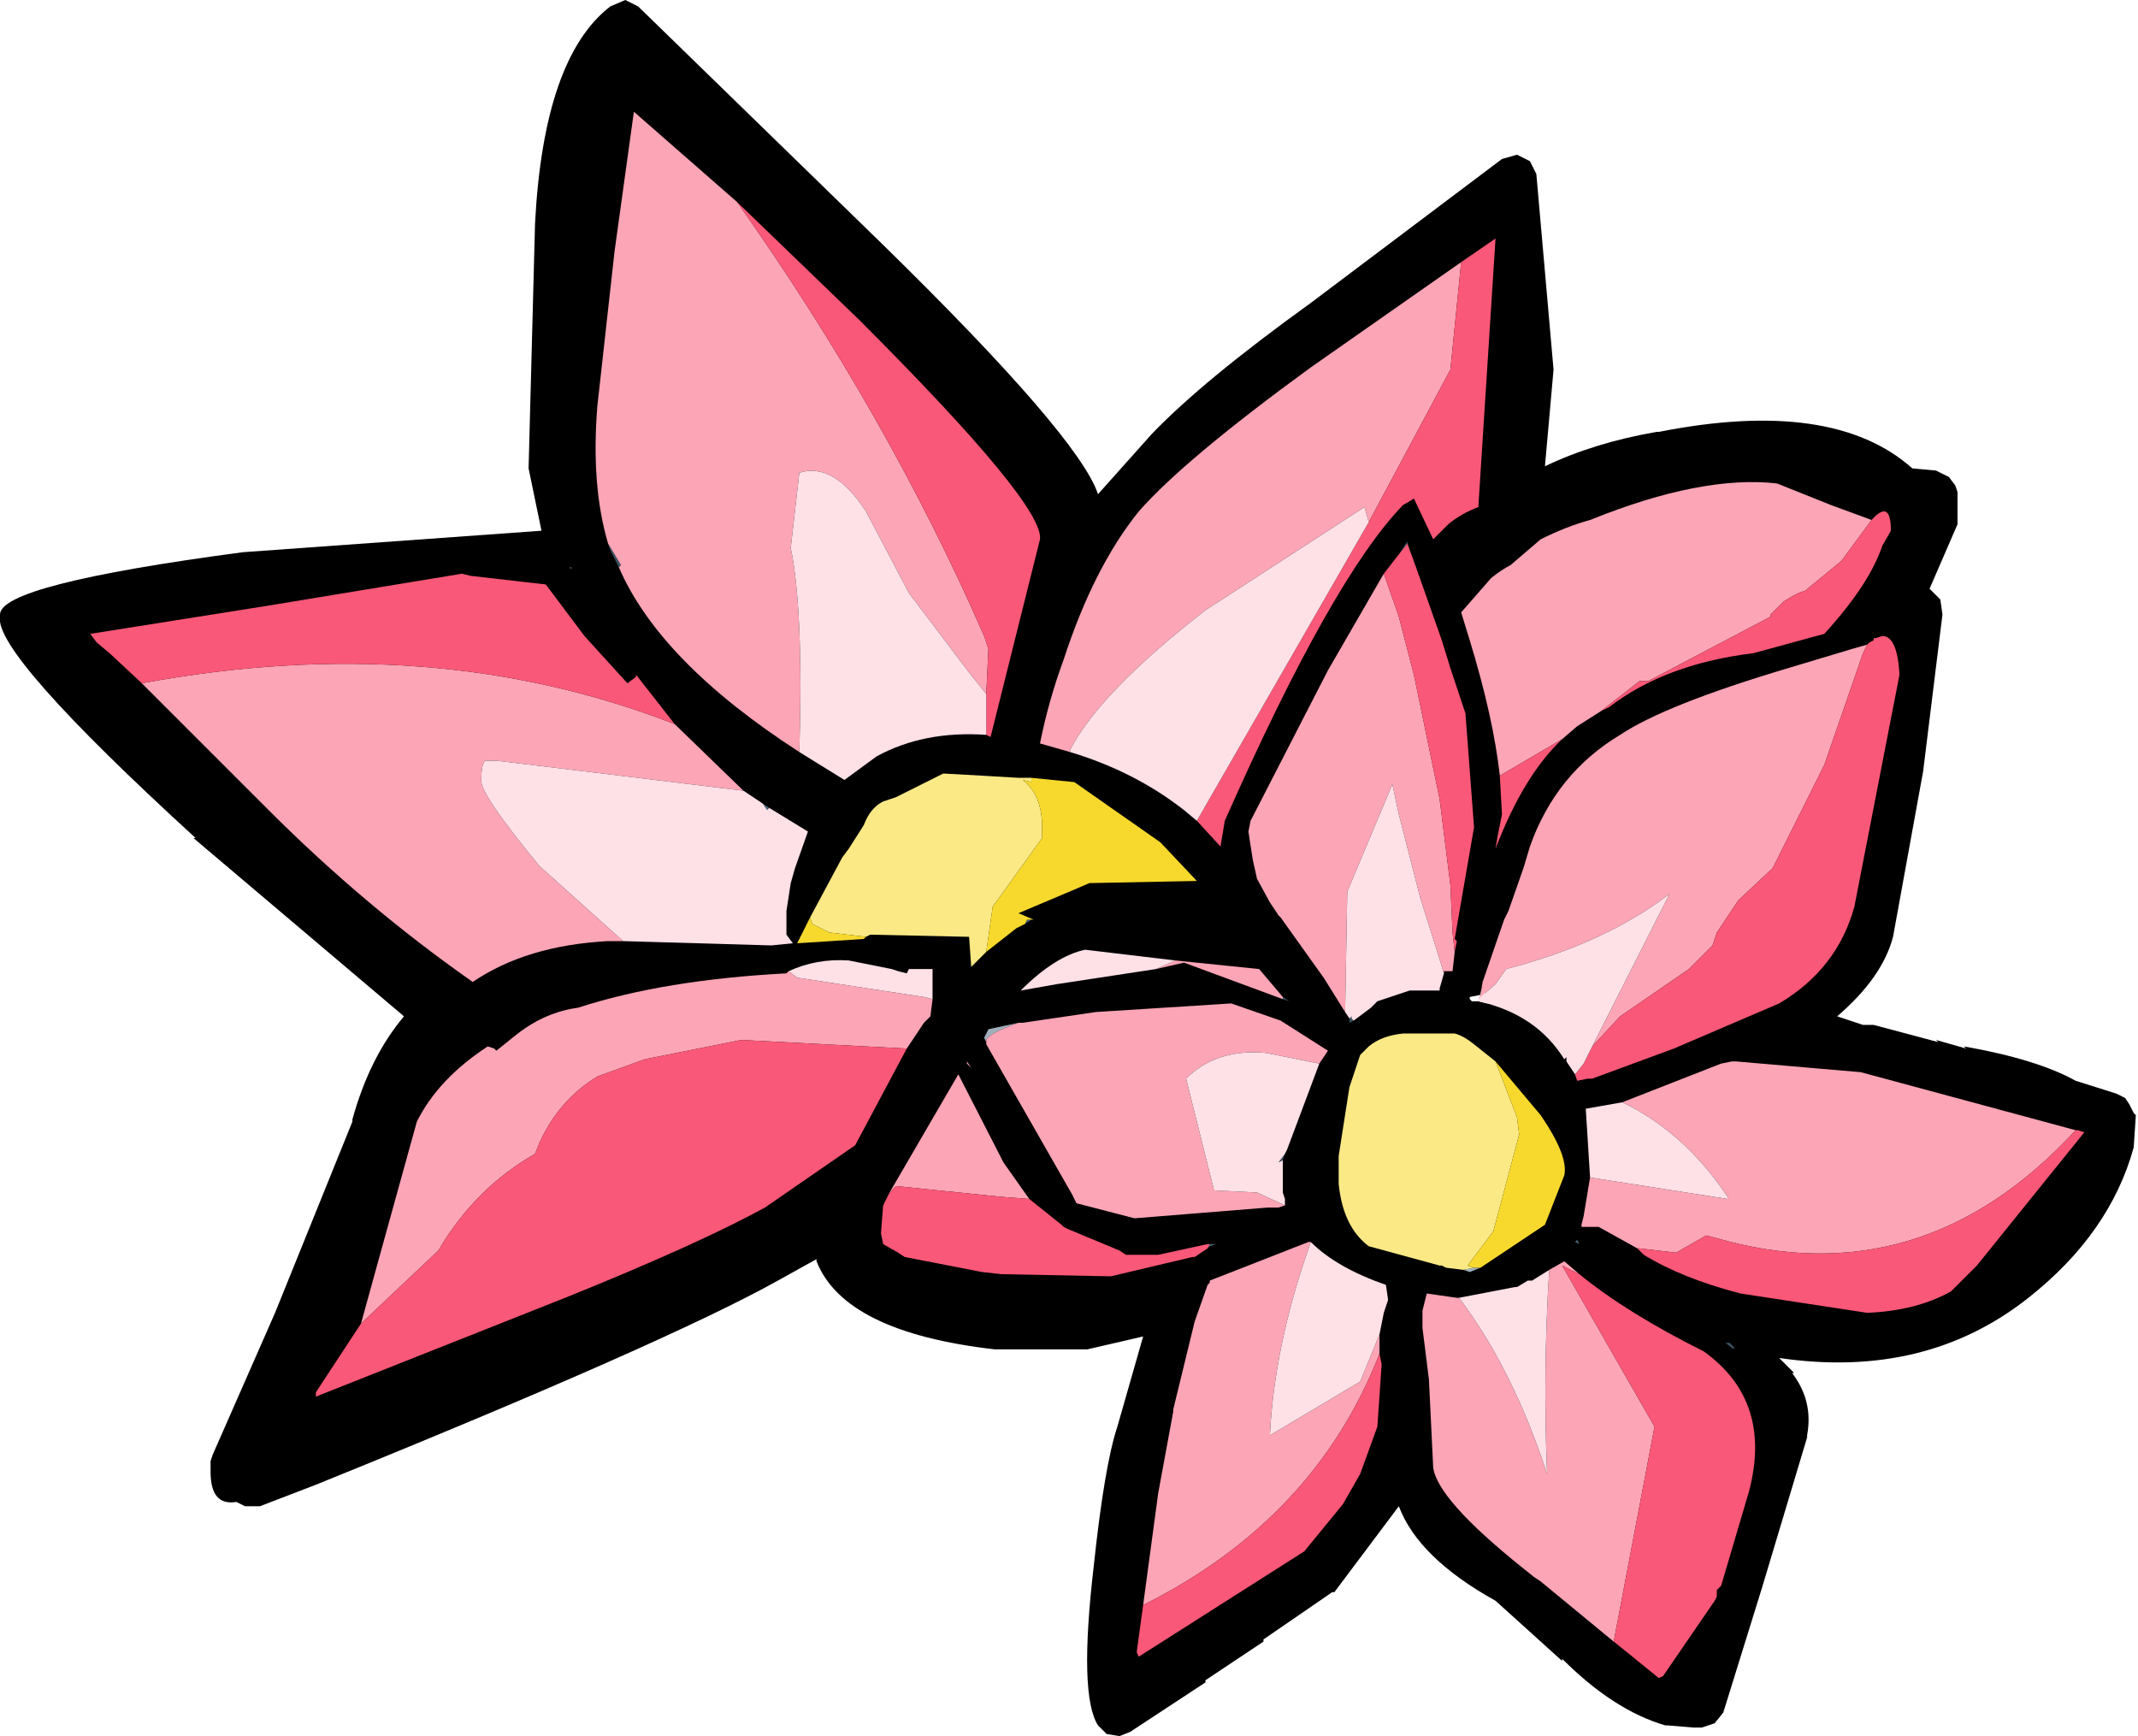 <?xml version="1.0" encoding="UTF-8" standalone="no"?>
<svg xmlns:ffdec="https://www.free-decompiler.com/flash" xmlns:xlink="http://www.w3.org/1999/xlink" ffdec:objectType="frame" height="40.4px" width="49.75px" xmlns="http://www.w3.org/2000/svg">
  <g transform="matrix(1.0, 0.0, 0.0, 1.0, 5.6, 8.4)">
    <use ffdec:characterId="796" height="40.4" transform="matrix(1.0, 0.0, 0.0, 1.0, -5.6, -8.4)" width="49.75" xlink:href="#shape0"/>
  </g>
  <defs>
    <g id="shape0" transform="matrix(1.0, 0.0, 0.0, 1.0, 5.6, 8.4)">
      <path d="M30.15 -4.35 L30.55 0.2 30.35 2.45 Q31.5 1.9 32.95 1.65 L33.0 1.65 Q37.05 0.85 38.9 2.5 L39.45 2.55 39.75 2.7 39.9 2.9 39.95 3.05 39.95 3.2 39.95 3.7 39.95 3.8 39.3 5.3 39.55 5.55 39.6 5.9 39.15 9.55 38.45 13.4 Q38.2 14.35 37.15 15.25 L37.75 15.45 38.0 15.45 39.5 15.85 39.45 15.8 40.15 16.0 40.1 15.95 Q41.8 16.25 42.7 16.75 L43.65 17.05 43.85 17.15 43.95 17.3 44.05 17.5 44.1 17.55 44.05 18.3 Q43.5 20.3 41.6 21.8 39.2 23.7 35.8 23.2 L36.15 23.55 36.1 23.55 Q36.6 24.2 36.45 25.0 L36.45 25.05 36.0 26.55 35.4 28.55 34.5 31.45 34.3 31.7 34.0 31.8 33.8 31.8 33.2 31.75 33.15 31.75 Q31.95 31.4 30.75 30.2 L30.75 30.25 29.2 28.85 Q27.4 27.85 26.95 26.65 L25.45 28.65 25.4 28.65 23.8 29.75 23.8 29.8 22.45 30.7 22.45 30.75 20.7 31.9 20.45 32.0 20.15 31.95 19.95 31.75 Q19.5 31.05 19.85 28.05 20.1 25.7 20.4 24.8 L21.0 22.7 19.7 23.0 19.65 23.0 17.55 23.0 Q14.05 22.6 13.4 20.95 L13.4 20.9 12.5 21.4 Q9.9 22.85 1.75 26.15 L0.45 26.65 0.1 26.65 -0.1 26.55 Q-0.7 26.65 -0.7 25.85 L-0.7 25.6 -0.65 25.45 0.8 22.15 2.6 17.7 2.6 17.65 Q3.0 16.2 3.8 15.25 L-1.1 11.1 -1.05 11.1 Q-5.75 6.8 -5.6 5.95 L-5.6 5.9 Q-5.6 5.2 0.05 4.45 L7.0 3.95 6.7 2.5 6.85 -3.2 Q7.05 -7.05 8.6 -8.25 L8.95 -8.4 9.25 -8.25 14.9 -2.75 Q19.5 1.75 19.95 3.1 L21.2 1.7 Q22.4 0.45 24.9 -1.35 L29.35 -4.7 29.7 -4.8 30.0 -4.65 30.15 -4.35 M28.8 15.2 L29.1 14.85 28.75 14.5 28.4 14.8 28.8 15.2" fill="#000000" fill-rule="evenodd" stroke="none"/>
      <path d="M22.25 10.7 L22.8 11.3 22.9 10.7 Q25.4 5.05 27.05 3.35 27.15 3.3 27.3 3.2 L27.75 4.15 28.1 3.8 Q28.4 3.55 28.8 3.4 L29.2 -2.85 28.4 -2.3 24.9 0.15 Q21.95 2.3 20.9 3.5 19.85 4.8 19.15 6.95 18.8 7.9 18.6 8.9 L19.3 9.1 Q20.8 9.55 21.95 10.45 L22.25 10.7 M11.55 -3.7 L9.15 -5.8 8.7 -2.55 8.3 1.05 Q8.15 2.9 8.55 4.25 L8.6 4.4 8.8 4.8 Q9.75 7.0 13.0 9.1 L14.05 9.75 14.8 9.2 Q15.9 8.6 17.35 8.7 L17.45 8.75 18.6 4.15 Q18.7 3.35 14.4 -0.95 L11.55 -3.7 M7.7 4.8 L7.6 4.55 7.65 4.25 7.6 4.2 Q7.15 2.95 7.2 2.55 L7.35 -3.2 Q7.55 -6.75 8.9 -7.9 L14.55 -2.4 Q19.6 2.6 19.5 3.4 L19.4 4.35 19.55 4.05 19.75 4.35 Q20.5 3.05 21.55 2.05 22.75 0.8 25.2 -0.95 L29.65 -4.3 30.05 0.2 29.75 3.1 30.45 2.95 Q31.6 2.4 33.05 2.15 37.0 1.35 38.65 2.95 L39.4 3.05 39.45 3.2 39.45 3.7 Q39.35 4.45 38.05 6.05 L39.1 5.75 38.65 9.5 37.95 13.25 Q37.65 14.45 35.8 15.6 L37.85 16.0 37.85 15.9 39.05 16.25 38.9 15.95 Q39.55 15.55 42.65 17.0 L42.7 17.15 42.6 17.25 43.5 17.5 43.6 17.7 43.55 18.15 Q43.05 20.0 41.3 21.4 38.65 23.45 34.75 22.45 L34.8 22.55 34.65 22.85 34.55 22.85 34.75 23.0 35.7 23.8 Q36.05 24.3 35.95 24.9 L35.5 26.4 34.9 28.4 34.0 31.3 33.8 31.3 33.25 31.25 Q32.2 30.95 31.1 29.85 L29.45 28.4 Q27.4 27.3 27.25 25.85 L27.3 23.8 27.25 23.35 27.0 25.0 Q26.45 27.1 25.1 28.25 L23.5 29.35 22.15 30.3 20.4 31.5 Q20.05 30.85 20.35 28.1 L20.85 24.9 Q21.5 22.5 21.9 21.75 L19.6 22.5 17.6 22.5 Q14.45 22.15 13.85 20.75 L13.8 20.0 12.25 20.95 Q9.65 22.4 1.55 25.65 L0.25 26.15 -0.1 26.05 -0.2 25.85 -0.2 25.6 1.25 22.35 3.05 17.8 Q3.55 16.15 4.55 15.15 L-0.75 10.7 Q-5.15 6.7 -5.1 5.95 L0.1 4.95 7.35 4.5 7.65 4.8 7.7 4.85 7.7 4.8 M32.5 20.65 L32.65 20.8 Q33.55 21.35 34.9 21.7 L37.85 22.15 Q39.0 22.1 39.8 21.65 L40.4 21.05 42.9 17.95 42.75 17.9 42.7 17.9 37.7 16.55 34.8 16.3 34.7 16.3 34.6 16.3 34.45 16.35 32.15 17.25 31.3 17.4 31.4 19.0 31.25 19.9 31.2 20.1 31.2 20.15 31.6 20.15 32.5 20.65 M37.95 3.7 L37.0 3.35 35.75 2.85 Q34.0 2.65 31.4 3.7 30.85 3.85 30.25 4.15 L29.55 4.75 Q29.35 4.85 29.1 5.05 L28.4 5.85 28.6 6.5 Q29.15 8.3 29.3 9.65 L29.35 10.55 29.25 11.05 29.2 11.35 Q29.85 9.65 30.75 8.8 L31.1 8.5 31.65 8.15 31.85 8.05 Q33.15 7.05 35.2 6.8 L36.85 6.35 Q37.9 5.2 38.2 4.3 L38.4 3.95 Q38.4 3.2 37.95 3.7 M31.05 16.6 L31.1 16.75 31.35 16.7 31.45 16.7 33.35 16.0 35.8 14.95 Q37.15 14.15 37.55 12.7 L38.6 7.3 Q38.55 6.4 38.2 6.4 L38.05 6.45 38.0 6.45 38.0 6.5 37.9 6.55 37.85 6.6 37.5 6.7 36.0 7.15 Q33.15 8.0 32.1 8.7 30.6 9.6 30.0 11.3 L29.85 11.8 29.5 12.8 29.4 13.0 28.9 14.45 28.85 14.75 28.6 14.8 28.6 14.85 28.65 14.9 28.8 14.9 Q30.15 15.2 30.8 16.25 L30.85 16.3 31.05 16.6 M27.15 4.25 L27.15 4.2 26.95 4.5 26.6 4.95 25.3 7.2 23.5 10.7 23.45 10.95 23.55 11.6 23.65 12.05 23.95 12.6 24.15 12.9 24.2 12.95 25.2 14.35 25.7 15.15 25.8 15.3 25.8 15.4 25.9 15.35 26.3 15.05 26.45 14.9 27.2 14.65 27.9 14.65 28.25 14.75 28.2 14.2 28.25 13.75 28.3 13.5 28.25 13.45 28.7 10.85 28.5 8.2 28.15 7.15 27.95 6.5 27.35 4.8 27.15 4.25 M18.4 13.0 L18.45 13.0 18.1 12.85 19.4 12.3 19.75 12.15 22.25 12.1 21.4 11.2 19.4 9.8 18.4 9.7 18.1 9.7 17.25 9.65 16.35 9.6 15.25 10.15 14.95 10.25 Q14.65 10.4 14.5 10.8 L14.15 11.35 14.0 11.55 13.25 12.95 12.95 13.55 14.5 13.45 14.55 13.4 14.65 13.35 16.95 13.4 17.0 14.1 17.35 13.75 18.05 13.2 18.25 13.1 18.4 13.0 M29.2 16.3 L28.7 15.9 Q28.45 15.7 28.25 15.65 L27.05 15.65 Q26.55 15.7 26.25 15.95 L26.05 16.15 25.85 16.75 25.8 16.9 25.55 18.5 25.55 19.15 Q25.65 20.15 26.25 20.6 L27.9 21.05 27.95 21.05 28.05 21.1 28.45 21.15 28.6 21.2 28.85 21.1 30.35 20.1 30.8 18.95 Q30.9 18.5 30.25 17.55 L29.2 16.3 M24.25 14.8 L23.7 14.15 21.75 13.95 19.65 13.7 Q18.95 13.85 18.15 14.65 L19.0 14.5 21.3 14.15 21.95 14.0 24.25 14.85 24.4 14.9 24.25 14.8 M25.1 16.35 L25.3 16.05 24.75 15.7 24.2 15.35 23.05 14.95 19.9 15.15 18.2 15.4 18.1 15.4 17.4 15.55 17.3 15.75 17.35 15.85 17.35 15.9 19.35 19.4 19.45 19.6 20.8 19.95 23.9 19.7 24.1 19.7 24.15 19.7 24.3 19.65 24.3 19.5 24.25 19.35 24.25 18.6 24.3 18.45 24.35 18.35 24.5 17.95 25.1 16.35 M24.9 20.5 L24.85 20.5 22.55 21.4 22.55 21.45 22.5 21.5 22.2 22.35 21.7 24.4 21.7 24.45 21.35 26.35 21.0 28.95 20.85 30.05 20.9 30.15 24.75 27.7 25.65 26.6 26.05 25.9 26.45 24.8 26.55 23.35 26.5 23.1 26.5 22.65 26.6 22.15 26.7 21.85 26.65 21.5 Q25.5 21.1 24.9 20.5 M22.55 20.55 L22.5 20.55 21.35 20.8 20.6 20.8 20.45 20.7 19.25 20.2 19.15 20.15 19.1 20.1 18.35 19.5 17.75 18.65 16.7 16.6 15.1 19.35 14.95 19.65 14.9 20.3 14.95 20.55 15.3 20.75 15.45 20.85 17.25 21.2 17.7 21.25 20.25 21.3 22.15 20.85 22.2 20.85 22.5 20.65 22.55 20.6 22.7 20.55 22.55 20.55 M30.45 21.15 L30.05 21.4 29.95 21.4 29.7 21.55 29.65 21.55 28.35 21.8 28.3 21.8 27.6 21.7 27.35 21.65 27.3 21.9 27.5 22.5 27.65 23.7 27.75 25.75 Q27.85 26.5 29.85 28.1 L30.1 28.3 31.95 29.8 32.2 30.0 33.0 30.65 33.1 30.6 34.3 28.85 34.35 28.75 34.35 28.6 34.45 28.5 35.1 26.3 Q35.65 24.2 34.05 23.05 32.25 22.15 31.15 21.25 L30.8 20.95 30.45 21.15 M31.15 20.55 L31.1 20.45 31.05 20.5 31.15 20.55 M12.3 10.4 L12.15 10.3 11.7 10.0 10.1 8.45 9.2 7.3 9.2 7.35 9.0 7.5 8.0 6.4 7.1 5.2 5.35 5.0 5.15 4.95 0.6 5.7 -3.5 6.35 -3.35 6.55 -3.05 6.8 -2.3 7.5 0.65 10.45 Q2.9 12.7 5.4 14.45 6.65 13.6 8.55 13.5 L8.9 13.5 12.35 13.6 12.85 13.55 12.7 13.35 12.7 12.8 12.8 12.15 12.9 11.8 13.2 10.95 12.3 10.4 M12.75 14.2 L12.7 14.25 Q9.85 14.4 7.85 15.05 7.1 15.15 6.45 15.65 L5.95 16.05 5.9 16.0 5.75 15.95 Q4.6 16.7 4.1 17.7 L3.2 20.95 2.8 22.4 1.75 24.0 1.75 24.1 7.55 21.8 Q10.65 20.55 12.2 19.7 L14.3 18.25 15.5 16.0 15.9 15.4 16.05 15.25 16.1 14.85 16.1 14.35 16.1 14.15 15.55 14.15 15.5 14.25 15.3 14.2 15.15 14.15 14.15 13.95 Q13.4 13.9 12.75 14.2 M17.0 16.45 L16.9 16.3 16.9 16.35 17.0 16.45" fill="#000000" fill-rule="evenodd" stroke="none"/>
      <path d="M7.65 4.8 L7.7 4.8 7.7 4.85 7.65 4.8 M27.15 4.25 L26.95 4.5 27.15 4.2 27.15 4.25 M18.25 13.1 L18.3 13.0 18.4 13.0 18.25 13.1 M25.85 15.3 L25.8 15.3 25.85 15.25 25.85 15.3 M22.5 20.65 L22.55 20.55 22.7 20.55 22.55 20.6 22.5 20.65 M31.15 20.55 L31.05 20.5 31.1 20.45 31.15 20.55 M12.15 10.3 L12.3 10.4 12.25 10.45 12.15 10.3" fill="#486578" fill-rule="evenodd" stroke="none"/>
      <path d="M8.8 4.8 L8.6 4.4 8.55 4.25 8.85 4.75 8.8 4.8 M34.65 22.85 L34.75 22.95 34.75 23.0 34.55 22.85 34.65 22.85 M25.85 15.3 L25.9 15.35 25.8 15.4 25.8 15.3 25.85 15.3 M24.25 14.8 L24.4 14.9 24.25 14.85 24.25 14.8 M24.3 18.45 L24.25 18.6 24.15 18.65 24.3 18.45" fill="#3a5262" fill-rule="evenodd" stroke="none"/>
      <path d="M11.15 15.15 L11.1 15.15 11.15 15.15" fill="#2c3d48" fill-rule="evenodd" stroke="none"/>
      <path d="M28.45 21.15 L28.7 21.1 28.85 21.1 28.6 21.2 28.45 21.15 M17.35 15.85 L17.3 15.75 17.4 15.55 18.1 15.4 Q17.4 15.65 17.35 15.8 L17.35 15.85" fill="#9fb0bb" fill-rule="evenodd" stroke="none"/>
      <path d="M28.4 -2.3 L28.15 0.2 26.25 3.75 26.15 3.4 22.45 5.8 Q20.0 7.7 19.3 9.05 L19.3 9.1 18.6 8.9 Q18.8 7.9 19.15 6.95 19.85 4.8 20.9 3.5 21.95 2.3 24.9 0.15 L28.4 -2.3 M8.55 4.25 Q8.15 2.9 8.3 1.05 L8.7 -2.55 9.15 -5.8 11.55 -3.7 Q15.05 1.25 17.3 6.4 L17.4 6.7 17.35 7.75 16.95 7.25 15.55 5.4 14.55 3.5 Q13.8 2.35 13.0 2.6 L12.8 4.35 Q13.1 5.8 13.0 9.1 9.75 7.0 8.8 4.8 L8.85 4.75 8.55 4.25 M32.5 20.65 L31.6 20.15 31.2 20.15 31.2 20.1 31.25 19.9 31.4 19.0 34.6 19.5 34.6 19.45 Q33.6 17.95 32.15 17.25 L34.45 16.35 34.7 16.3 34.8 16.3 37.7 16.55 42.7 17.9 Q39.1 21.8 34.3 20.4 L34.1 20.35 33.4 20.75 32.55 20.65 32.5 20.65 M37.95 3.7 L37.25 4.65 36.4 5.35 Q36.2 5.4 35.9 5.6 L35.6 5.9 35.6 5.95 32.75 7.45 32.55 7.45 31.65 8.15 31.1 8.5 30.75 8.8 29.3 9.65 Q29.15 8.3 28.6 6.5 L28.4 5.85 29.1 5.05 Q29.35 4.85 29.55 4.75 L30.25 4.15 Q30.85 3.85 31.4 3.7 34.0 2.65 35.75 2.85 L37.0 3.35 37.95 3.7 M28.85 14.75 L28.9 14.45 29.4 13.0 29.5 12.8 29.85 11.8 30.0 11.3 Q30.6 9.6 32.1 8.7 33.15 8.0 36.0 7.15 L37.5 6.7 37.85 6.6 37.75 6.8 36.85 9.4 35.65 11.8 34.85 12.55 34.35 13.3 34.25 13.6 33.7 14.15 32.1 15.25 31.45 15.95 33.25 12.4 Q31.75 13.55 29.45 14.15 L29.2 14.5 28.8 14.85 28.85 14.75 M26.6 4.95 L26.95 5.95 27.3 7.3 27.9 10.2 28.15 12.2 28.2 13.3 28.25 13.75 28.2 14.2 28.0 14.2 28.0 14.25 27.75 13.45 27.45 12.5 26.95 10.55 26.8 9.85 25.75 12.35 25.7 15.15 25.2 14.35 24.2 12.95 24.15 12.9 23.95 12.6 23.65 12.05 23.55 11.6 23.45 10.95 23.5 10.7 25.3 7.2 26.6 4.95 M21.75 13.95 L23.7 14.15 24.25 14.8 24.25 14.85 21.95 14.0 21.3 14.15 21.75 13.95 M18.1 15.4 L18.2 15.4 19.9 15.15 23.05 14.95 24.2 15.35 24.75 15.7 25.3 16.05 25.1 16.35 23.85 16.1 Q22.7 16.0 22.0 16.7 L22.65 19.3 23.65 19.35 24.3 19.65 24.15 19.7 24.1 19.7 23.9 19.7 20.8 19.95 19.45 19.6 19.35 19.4 17.35 15.9 17.35 15.85 17.35 15.8 Q17.4 15.65 18.1 15.4 M24.9 20.5 L24.85 20.65 Q24.05 22.95 23.95 25.0 L26.05 23.75 26.5 22.65 26.5 23.1 Q25.0 26.95 21.0 28.95 L21.35 26.35 21.7 24.45 21.7 24.4 22.2 22.35 22.5 21.5 22.55 21.45 22.55 21.4 24.85 20.5 24.9 20.5 M18.35 19.5 L17.7 19.45 15.25 19.2 15.1 19.35 16.7 16.6 17.75 18.65 18.35 19.5 M28.35 21.8 Q29.6 23.45 30.4 25.9 30.3 23.5 30.45 21.15 L30.8 20.95 31.15 21.25 30.75 21.05 32.9 24.8 31.95 29.8 30.25 28.4 30.1 28.3 29.85 28.1 Q27.85 26.5 27.75 25.75 L27.65 23.7 27.5 22.5 27.5 22.1 27.6 21.7 28.3 21.8 28.35 21.8 M8.9 13.5 L8.55 13.5 Q6.65 13.6 5.4 14.45 2.9 12.7 0.65 10.45 L-2.3 7.5 Q4.45 6.25 10.1 8.45 L11.7 10.0 5.95 9.3 5.7 9.3 Q5.6 9.35 5.6 9.75 5.55 10.05 6.95 11.75 L8.9 13.5 M2.8 22.4 L3.2 20.95 4.1 17.7 Q4.6 16.7 5.75 15.95 L5.9 16.0 5.95 16.05 6.45 15.65 Q7.1 15.15 7.85 15.05 9.85 14.4 12.7 14.25 L12.75 14.2 12.95 14.35 15.9 14.8 16.1 14.85 16.05 15.25 15.9 15.4 15.5 16.0 11.65 15.8 9.4 16.25 8.3 16.65 Q7.4 17.2 6.95 18.2 L6.85 18.45 Q5.45 19.25 4.6 20.7 L2.8 22.4 M17.0 16.45 L16.9 16.35 16.9 16.3 17.0 16.45 M11.15 15.15 L11.1 15.15 11.15 15.15" fill="#fca5b6" fill-rule="evenodd" stroke="none"/>
      <path d="M28.4 -2.3 L29.2 -2.85 28.8 3.4 Q28.4 3.55 28.1 3.8 L27.75 4.15 27.3 3.2 Q27.15 3.3 27.05 3.35 25.4 5.05 22.9 10.7 L22.8 11.3 22.25 10.7 26.25 3.75 28.15 0.2 28.4 -2.3 M11.55 -3.7 L14.4 -0.95 Q18.7 3.35 18.6 4.15 L17.45 8.75 17.35 8.7 17.35 8.2 17.35 7.75 17.4 6.7 17.3 6.4 Q15.05 1.25 11.55 -3.7 M42.7 17.9 L42.75 17.9 42.9 17.95 40.4 21.05 39.8 21.65 Q39.0 22.1 37.85 22.15 L34.9 21.7 Q33.55 21.35 32.65 20.8 L32.5 20.65 32.55 20.65 33.4 20.75 34.1 20.35 34.3 20.4 Q39.1 21.8 42.7 17.9 M31.65 8.15 L32.55 7.45 32.75 7.45 35.6 5.95 35.6 5.9 35.9 5.6 Q36.2 5.4 36.4 5.35 L37.25 4.65 37.95 3.7 Q38.4 3.2 38.4 3.95 L38.2 4.3 Q37.9 5.2 36.85 6.35 L35.2 6.8 Q33.15 7.05 31.85 8.05 L31.65 8.15 M29.3 9.65 L30.75 8.8 Q29.85 9.65 29.2 11.35 L29.25 11.05 29.35 10.55 29.3 9.65 M37.85 6.6 L37.9 6.55 38.0 6.5 38.0 6.45 38.05 6.45 38.2 6.4 Q38.55 6.4 38.6 7.3 L37.55 12.7 Q37.15 14.15 35.8 14.95 L33.35 16.0 31.45 16.7 31.35 16.7 31.1 16.75 31.05 16.6 31.25 16.35 31.45 15.95 32.1 15.25 33.7 14.15 34.25 13.6 34.35 13.3 34.85 12.55 35.65 11.8 36.85 9.4 37.75 6.8 37.85 6.6 M26.95 4.5 L27.15 4.25 27.35 4.8 27.95 6.5 28.15 7.15 28.5 8.2 28.7 10.85 28.25 13.45 28.3 13.5 28.25 13.75 28.2 13.3 28.15 12.2 27.9 10.2 27.3 7.3 26.95 5.95 26.6 4.95 26.95 4.5 M21.0 28.95 Q25.0 26.95 26.5 23.1 L26.55 23.35 26.45 24.8 26.05 25.9 25.65 26.6 24.75 27.7 20.9 30.15 20.85 30.05 21.0 28.95 M18.35 19.5 L19.1 20.1 19.15 20.15 19.25 20.2 20.45 20.7 20.6 20.8 21.35 20.8 22.5 20.55 22.55 20.55 22.5 20.65 22.2 20.85 22.15 20.85 20.25 21.3 17.7 21.25 17.25 21.2 15.45 20.85 15.3 20.75 14.95 20.55 14.9 20.3 14.95 19.65 15.1 19.35 15.25 19.2 17.7 19.45 18.35 19.5 M31.15 21.25 Q32.25 22.15 34.05 23.05 35.65 24.2 35.1 26.3 L34.45 28.5 34.35 28.6 34.35 28.75 34.3 28.85 33.1 30.6 33.0 30.65 32.2 30.0 31.95 29.8 32.9 24.8 30.75 21.05 31.15 21.25 M-2.3 7.5 L-3.05 6.8 -3.35 6.55 -3.5 6.35 0.6 5.7 5.15 4.95 5.35 5.0 7.1 5.2 8.0 6.4 9.0 7.5 9.2 7.35 9.2 7.3 10.1 8.45 Q4.45 6.25 -2.3 7.5 M2.8 22.4 L4.6 20.7 Q5.45 19.25 6.85 18.45 L6.95 18.2 Q7.4 17.2 8.3 16.65 L9.4 16.25 11.65 15.8 15.5 16.0 14.3 18.25 12.2 19.7 Q10.65 20.55 7.55 21.8 L1.75 24.1 1.75 24.0 2.8 22.4" fill="#fa5878" fill-rule="evenodd" stroke="none"/>
      <path d="M26.25 3.75 L22.25 10.7 21.95 10.45 Q20.8 9.55 19.3 9.1 L19.3 9.05 Q20.0 7.7 22.45 5.8 L26.15 3.4 26.25 3.75 M17.35 8.7 Q15.9 8.6 14.8 9.2 L14.05 9.75 13.0 9.1 Q13.1 5.8 12.8 4.35 L13.0 2.6 Q13.8 2.35 14.55 3.5 L15.55 5.4 16.95 7.25 17.35 7.75 17.35 8.2 17.35 8.7 M31.4 19.0 L31.3 17.4 32.15 17.25 Q33.6 17.95 34.6 19.45 L34.6 19.5 31.4 19.0 M31.05 16.6 L30.85 16.3 30.85 16.2 30.8 16.25 Q30.15 15.2 28.8 14.9 L28.8 14.85 29.2 14.5 29.45 14.15 Q31.75 13.55 33.25 12.4 L31.45 15.95 31.25 16.35 31.05 16.6 M25.7 15.15 L25.75 12.35 26.8 9.85 26.95 10.55 27.45 12.5 27.75 13.45 28.0 14.25 27.9 14.6 27.9 14.65 27.2 14.65 26.45 14.9 26.3 15.05 25.9 15.35 25.85 15.3 25.85 15.25 25.8 15.3 25.7 15.15 M21.3 14.15 L19.0 14.5 18.15 14.65 Q18.95 13.85 19.65 13.7 L21.75 13.95 21.3 14.15 M25.1 16.35 L24.5 17.95 24.35 18.35 24.3 18.45 24.15 18.65 24.25 18.6 24.25 19.35 24.3 19.5 24.3 19.65 23.65 19.35 22.65 19.3 22.0 16.7 Q22.7 16.0 23.85 16.1 L25.1 16.35 M26.5 22.65 L26.05 23.75 23.95 25.0 Q24.05 22.95 24.85 20.65 L24.9 20.5 Q25.5 21.1 26.65 21.5 L26.7 21.85 26.6 22.15 26.5 22.65 M28.35 21.8 L29.65 21.55 29.7 21.55 29.95 21.4 30.05 21.4 30.45 21.15 Q30.3 23.5 30.4 25.9 29.6 23.45 28.35 21.8 M12.15 10.3 L12.25 10.45 12.3 10.4 13.2 10.95 12.9 11.8 12.8 12.15 12.7 12.8 12.7 13.35 12.85 13.55 12.35 13.6 8.9 13.5 6.95 11.75 Q5.55 10.05 5.6 9.75 5.6 9.35 5.7 9.3 L5.95 9.3 11.7 10.0 12.15 10.3 M16.1 14.85 L15.9 14.8 12.95 14.35 12.75 14.2 Q13.4 13.9 14.15 13.95 L15.15 14.15 15.3 14.2 15.5 14.25 15.55 14.15 16.1 14.15 16.1 14.35 16.1 14.85" fill="#fee0e7" fill-rule="evenodd" stroke="none"/>
      <path d="M18.4 9.7 L18.4 9.8 18.2 9.75 Q18.65 10.1 18.65 10.85 L18.65 11.1 17.5 12.7 17.35 13.75 17.0 14.1 16.95 13.4 14.65 13.35 14.55 13.4 13.7 13.3 13.3 13.1 13.25 12.95 14.0 11.55 14.15 11.35 14.5 10.8 Q14.65 10.4 14.95 10.25 L15.25 10.15 16.35 9.6 17.25 9.65 18.1 9.7 18.4 9.7 M28.45 21.15 L28.05 21.1 27.95 21.05 27.9 21.05 26.25 20.6 Q25.65 20.15 25.55 19.15 L25.55 18.5 25.8 16.9 25.85 16.75 26.05 16.15 26.25 15.95 Q26.55 15.7 27.05 15.65 L28.25 15.65 Q28.45 15.7 28.7 15.9 L29.2 16.3 29.7 17.6 29.75 18.0 29.15 20.25 28.55 21.05 28.7 21.1 28.45 21.15" fill="#fae985" fill-rule="evenodd" stroke="none"/>
      <path d="M18.4 9.7 L19.4 9.8 21.4 11.2 22.25 12.1 19.75 12.15 19.4 12.3 18.1 12.85 18.45 13.0 18.4 13.0 18.3 13.0 18.25 13.1 18.05 13.2 17.35 13.75 17.5 12.7 18.65 11.1 18.65 10.85 Q18.65 10.1 18.2 9.75 L18.4 9.8 18.4 9.7 M28.7 21.1 L28.55 21.05 29.15 20.25 29.75 18.0 29.7 17.6 29.2 16.3 30.25 17.55 Q30.9 18.5 30.8 18.95 L30.35 20.1 28.85 21.1 28.7 21.1 M13.25 12.95 L13.3 13.1 13.7 13.3 14.55 13.4 14.5 13.45 12.95 13.55 13.25 12.95" fill="#f7d92d" fill-rule="evenodd" stroke="none"/>
    </g>
  </defs>
</svg>
